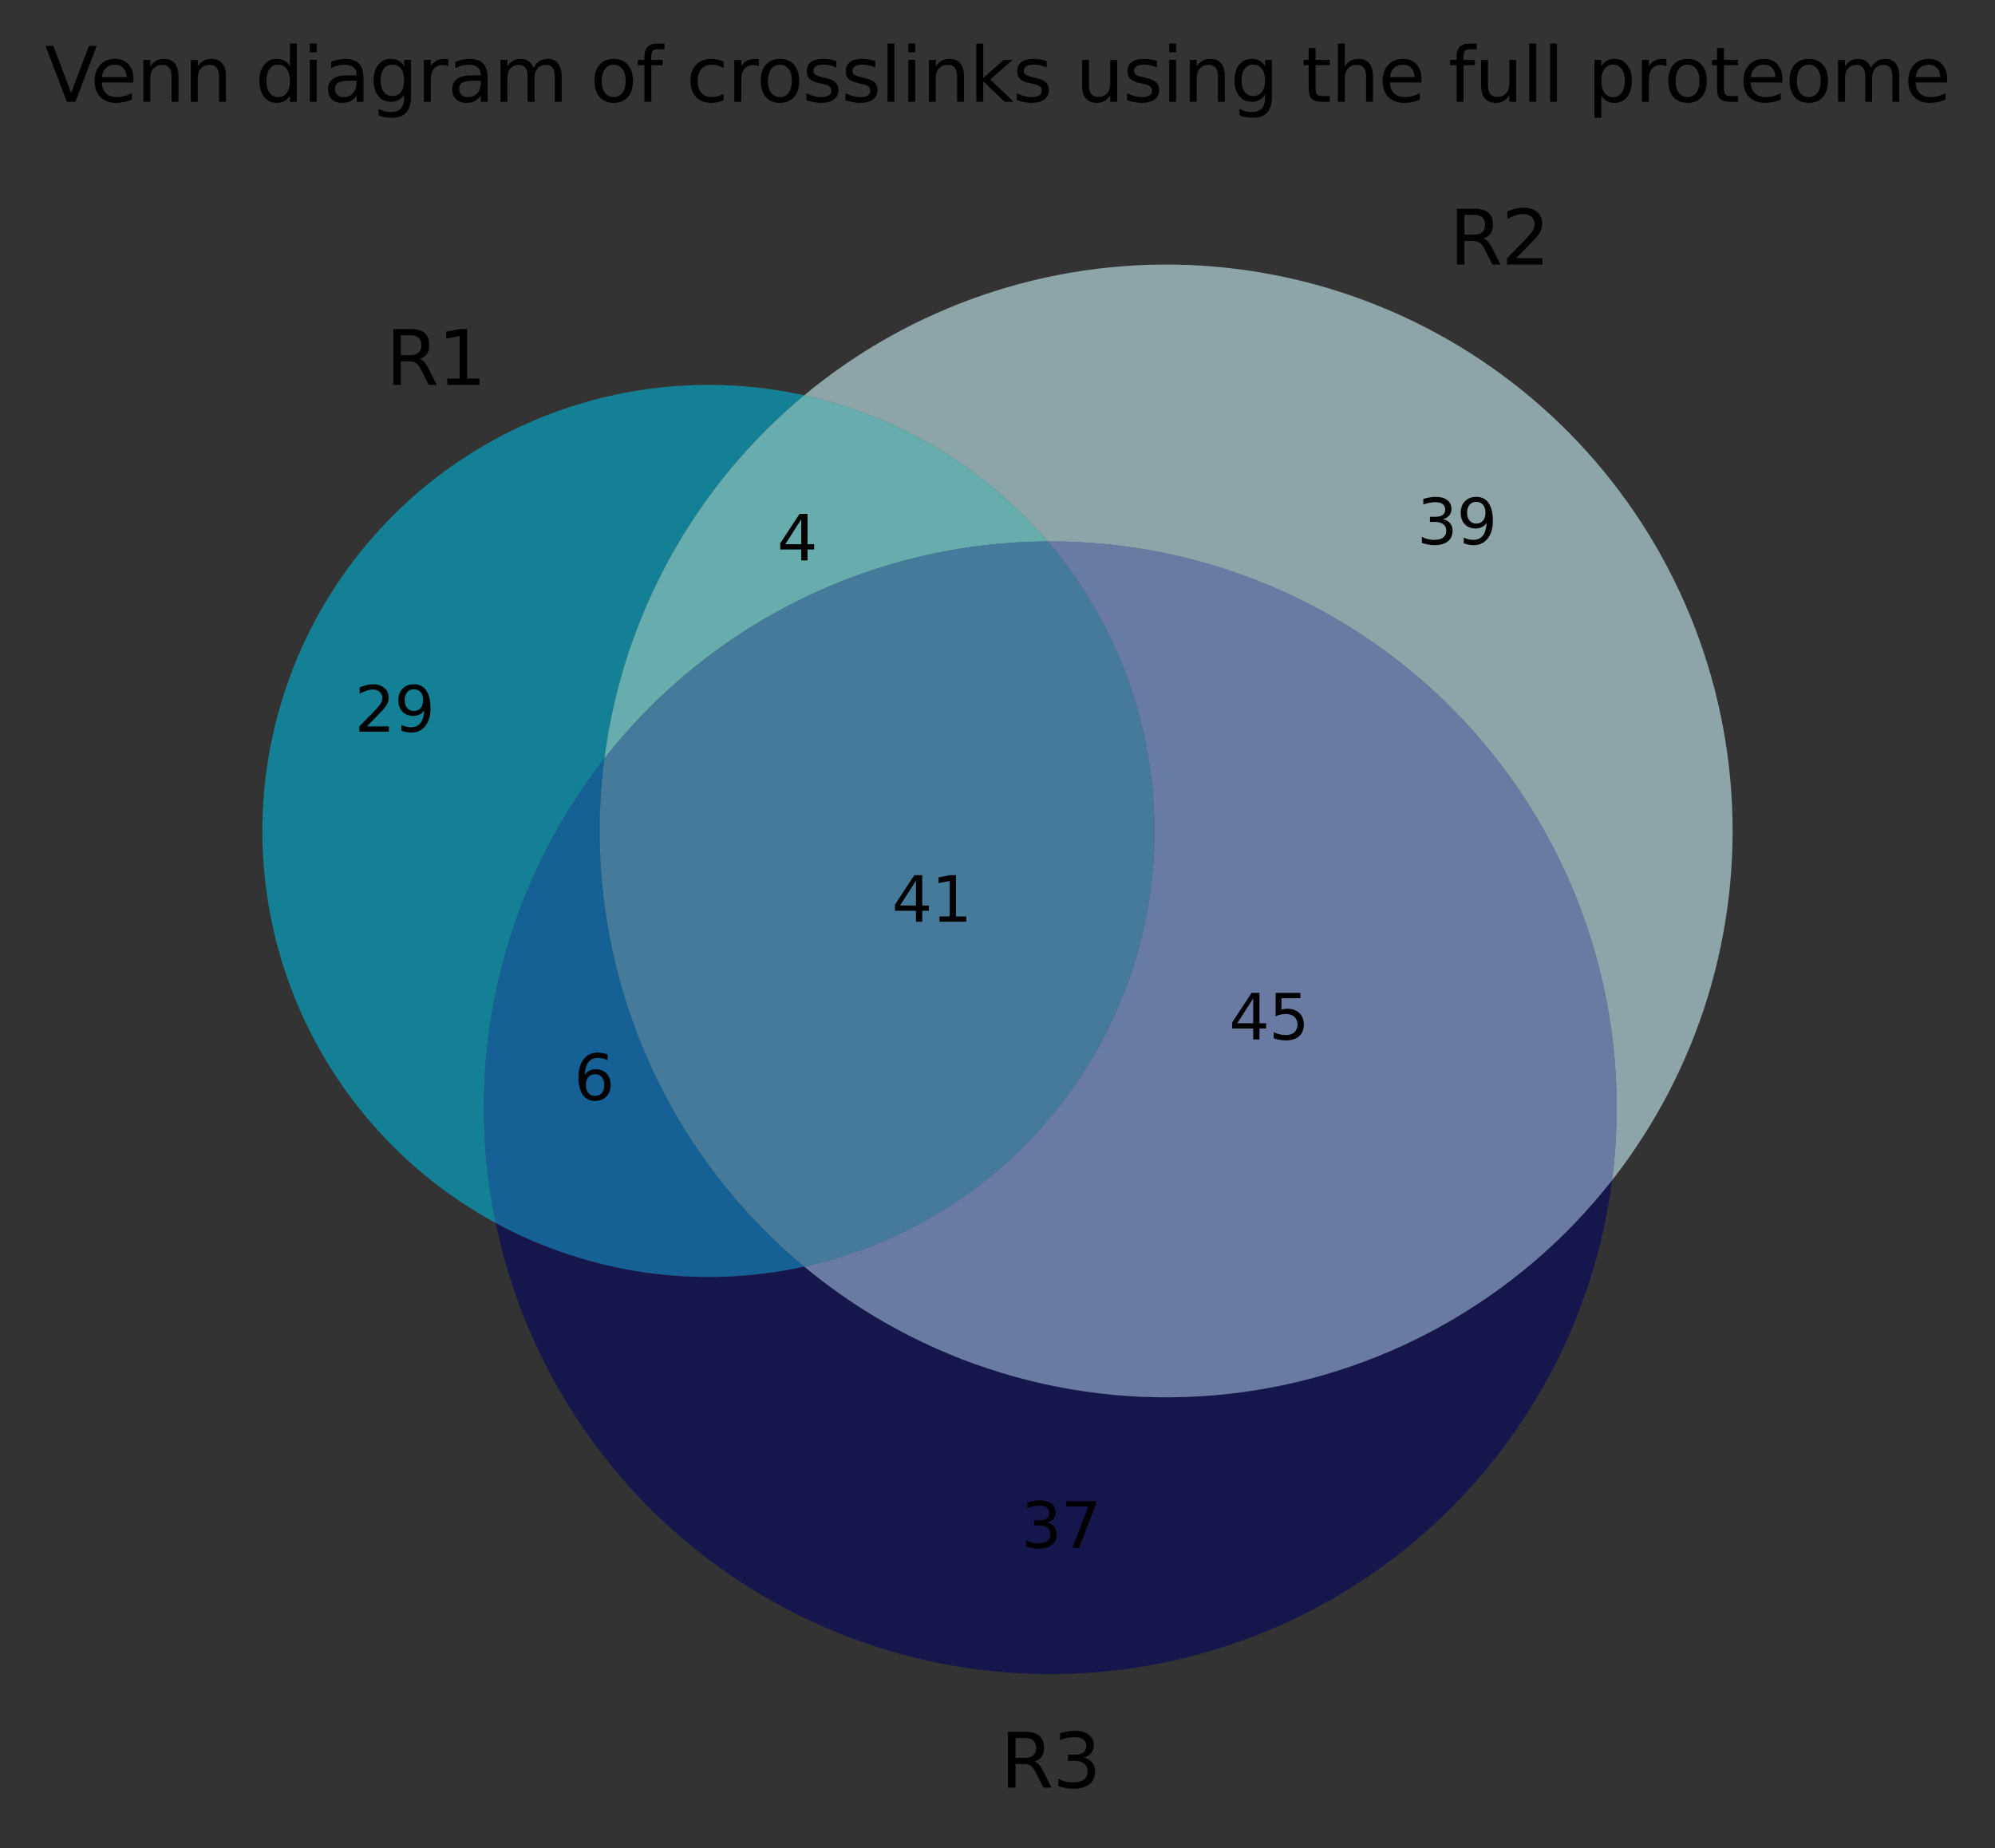 <?xml version="1.0" encoding="utf-8" standalone="no"?>
<!DOCTYPE svg PUBLIC "-//W3C//DTD SVG 1.1//EN"
  "http://www.w3.org/Graphics/SVG/1.1/DTD/svg11.dtd">
<svg xmlns:xlink="http://www.w3.org/1999/xlink" width="319.744pt" height="296.236pt" viewBox="0 0 319.744 296.236" xmlns="http://www.w3.org/2000/svg" version="1.1">
 <rect x="0" y="0" width="319.744" height="296.236" fill="#333333" stroke="none"/>
 <defs>
  <style type="text/css">*{stroke-linejoin: round; stroke-linecap: butt}</style>
 </defs>
 <g id="figure_1">
  <g id="patch_1">
   <path d="M 0 296.236 
L 319.744 296.236 
L 319.744 0 
L 0 0 
L 0 296.236 
z
" style="fill: none"/>
  </g>
  <g id="axes_1">
   <g id="patch_2">
    <path d="M 128.89 63.362 
C 112.069 59.665 94.465 62.168 79.341 70.408 
C 64.217 78.647 52.568 92.081 46.553 108.219 
C 40.537 124.358 40.552 142.138 46.593 158.267 
C 52.635 174.395 64.305 187.81 79.443 196.025 
C 76.756 183.093 76.924 169.73 79.934 156.87 
C 82.944 144.009 88.725 131.96 96.871 121.564 
C 98.327 110.29 101.887 99.389 107.366 89.429 
C 112.846 79.47 120.147 70.627 128.89 63.362 
" clip-path="url(#p6d8502a755)" style="fill: #00b4d8; opacity: 0.6"/>
   </g>
   <g id="patch_3">
    <path d="M 128.89 63.362 
C 136.447 65.023 143.684 67.9 150.319 71.88 
C 156.954 75.86 162.899 80.891 167.922 86.776 
C 180.86 86.718 193.661 89.426 205.467 94.718 
C 217.273 100.011 227.812 107.766 236.376 117.463 
C 244.94 127.16 251.333 138.577 255.126 150.946 
C 258.919 163.315 260.024 176.354 258.367 189.185 
C 272.184 171.552 278.998 149.414 277.486 127.063 
C 275.975 104.713 266.243 83.694 250.178 68.082 
C 234.112 52.47 212.823 43.344 190.439 42.473 
C 168.054 41.602 146.12 49.046 128.89 63.362 
" clip-path="url(#p6d8502a755)" style="fill: #caf0f8; opacity: 0.6"/>
   </g>
   <g id="patch_4">
    <path d="M 128.89 63.362 
C 120.147 70.627 112.846 79.47 107.366 89.429 
C 101.887 99.389 98.327 110.29 96.871 121.564 
C 105.321 110.78 116.104 102.048 128.408 96.023 
C 140.713 89.999 154.222 86.837 167.922 86.776 
C 162.899 80.891 156.954 75.86 150.319 71.88 
C 143.684 67.9 136.447 65.023 128.89 63.362 
" clip-path="url(#p6d8502a755)" style="fill: #8dffff; opacity: 0.6"/>
   </g>
   <g id="patch_5">
    <path d="M 79.443 196.025 
C 83.808 217.038 95.487 235.838 112.39 249.062 
C 129.294 262.287 150.351 269.098 171.798 268.278 
C 193.244 267.458 213.72 259.059 229.565 244.583 
C 245.41 230.106 255.619 210.47 258.367 189.185 
C 250.879 198.741 241.549 206.698 230.932 212.585 
C 220.314 218.472 208.623 222.17 196.551 223.46 
C 184.479 224.749 172.271 223.604 160.649 220.093 
C 149.028 216.581 138.228 210.774 128.89 203.015 
C 120.564 204.845 111.977 205.171 103.536 203.978 
C 95.095 202.784 86.935 200.091 79.443 196.025 
" clip-path="url(#p6d8502a755)" style="fill: #03045e; opacity: 0.6"/>
   </g>
   <g id="patch_6">
    <path d="M 79.443 196.025 
C 86.935 200.091 95.095 202.784 103.536 203.978 
C 111.977 205.171 120.564 204.845 128.89 203.015 
C 117.122 193.237 108.015 180.641 102.418 166.402 
C 96.82 152.163 94.912 136.737 96.871 121.564 
C 88.725 131.96 82.944 144.009 79.934 156.87 
C 76.924 169.73 76.756 183.093 79.443 196.025 
" clip-path="url(#p6d8502a755)" style="fill: #0281d9; opacity: 0.6"/>
   </g>
   <g id="patch_7">
    <path d="M 167.922 86.776 
C 175.937 96.167 181.385 107.476 183.732 119.597 
C 186.079 131.718 185.247 144.243 181.317 155.947 
C 177.387 167.651 170.491 178.14 161.304 186.387 
C 152.117 194.635 140.949 200.365 128.89 203.015 
C 138.228 210.774 149.028 216.581 160.649 220.093 
C 172.271 223.604 184.479 224.749 196.551 223.46 
C 208.623 222.17 220.314 218.472 230.932 212.585 
C 241.549 206.698 250.879 198.741 258.367 189.185 
C 260.024 176.354 258.919 163.315 255.126 150.946 
C 251.333 138.577 244.94 127.16 236.376 117.463 
C 227.812 107.766 217.273 100.011 205.467 94.718 
C 193.661 89.426 180.86 86.718 167.922 86.776 
" clip-path="url(#p6d8502a755)" style="fill: #8fabef; opacity: 0.6"/>
   </g>
   <g id="patch_8">
    <path d="M 96.871 121.564 
C 94.912 136.737 96.82 152.163 102.418 166.402 
C 108.015 180.641 117.122 193.237 128.89 203.015 
C 140.949 200.365 152.117 194.635 161.304 186.387 
C 170.491 178.14 177.387 167.651 181.317 155.947 
C 185.247 144.243 186.079 131.718 183.732 119.597 
C 181.385 107.476 175.937 96.167 167.922 86.776 
C 154.222 86.837 140.713 89.999 128.408 96.023 
C 116.104 102.048 105.321 110.78 96.871 121.564 
" clip-path="url(#p6d8502a755)" style="fill: #52aadf; opacity: 0.6"/>
   </g>
   <g id="text_1">
    <!-- 29 -->
    <g transform="translate(56.84 117.28) scale(0.1 -0.1)">
     <defs>
      <path id="DejaVuSans-32" d="M 1228 531 
L 3431 531 
L 3431 0 
L 469 0 
L 469 531 
Q 828 903 1448 1529 
Q 2069 2156 2228 2338 
Q 2531 2678 2651 2914 
Q 2772 3150 2772 3378 
Q 2772 3750 2511 3984 
Q 2250 4219 1831 4219 
Q 1534 4219 1204 4116 
Q 875 4013 500 3803 
L 500 4441 
Q 881 4594 1212 4672 
Q 1544 4750 1819 4750 
Q 2544 4750 2975 4387 
Q 3406 4025 3406 3419 
Q 3406 3131 3298 2873 
Q 3191 2616 2906 2266 
Q 2828 2175 2409 1742 
Q 1991 1309 1228 531 
z
" transform="scale(0.016)"/>
      <path id="DejaVuSans-39" d="M 703 97 
L 703 672 
Q 941 559 1184 500 
Q 1428 441 1663 441 
Q 2288 441 2617 861 
Q 2947 1281 2994 2138 
Q 2813 1869 2534 1725 
Q 2256 1581 1919 1581 
Q 1219 1581 811 2004 
Q 403 2428 403 3163 
Q 403 3881 828 4315 
Q 1253 4750 1959 4750 
Q 2769 4750 3195 4129 
Q 3622 3509 3622 2328 
Q 3622 1225 3098 567 
Q 2575 -91 1691 -91 
Q 1453 -91 1209 -44 
Q 966 3 703 97 
z
M 1959 2075 
Q 2384 2075 2632 2365 
Q 2881 2656 2881 3163 
Q 2881 3666 2632 3958 
Q 2384 4250 1959 4250 
Q 1534 4250 1286 3958 
Q 1038 3666 1038 3163 
Q 1038 2656 1286 2365 
Q 1534 2075 1959 2075 
z
" transform="scale(0.016)"/>
     </defs>
     <use xlink:href="#DejaVuSans-32"/>
     <use xlink:href="#DejaVuSans-39" x="63.623"/>
    </g>
   </g>
   <g id="text_2">
    <!-- 39 -->
    <g transform="translate(227.109 87.24) scale(0.1 -0.1)">
     <defs>
      <path id="DejaVuSans-33" d="M 2597 2516 
Q 3050 2419 3304 2112 
Q 3559 1806 3559 1356 
Q 3559 666 3084 287 
Q 2609 -91 1734 -91 
Q 1441 -91 1130 -33 
Q 819 25 488 141 
L 488 750 
Q 750 597 1062 519 
Q 1375 441 1716 441 
Q 2309 441 2620 675 
Q 2931 909 2931 1356 
Q 2931 1769 2642 2001 
Q 2353 2234 1838 2234 
L 1294 2234 
L 1294 2753 
L 1863 2753 
Q 2328 2753 2575 2939 
Q 2822 3125 2822 3475 
Q 2822 3834 2567 4026 
Q 2313 4219 1838 4219 
Q 1578 4219 1281 4162 
Q 984 4106 628 3988 
L 628 4550 
Q 988 4650 1302 4700 
Q 1616 4750 1894 4750 
Q 2613 4750 3031 4423 
Q 3450 4097 3450 3541 
Q 3450 3153 3228 2886 
Q 3006 2619 2597 2516 
z
" transform="scale(0.016)"/>
     </defs>
     <use xlink:href="#DejaVuSans-33"/>
     <use xlink:href="#DejaVuSans-39" x="63.623"/>
    </g>
   </g>
   <g id="text_3">
    <!-- 4 -->
    <g transform="translate(124.546 89.829) scale(0.1 -0.1)">
     <defs>
      <path id="DejaVuSans-34" d="M 2419 4116 
L 825 1625 
L 2419 1625 
L 2419 4116 
z
M 2253 4666 
L 3047 4666 
L 3047 1625 
L 3713 1625 
L 3713 1100 
L 3047 1100 
L 3047 0 
L 2419 0 
L 2419 1100 
L 313 1100 
L 313 1709 
L 2253 4666 
z
" transform="scale(0.016)"/>
     </defs>
     <use xlink:href="#DejaVuSans-34"/>
    </g>
   </g>
   <g id="text_4">
    <!-- 37 -->
    <g transform="translate(163.655 248.081) scale(0.1 -0.1)">
     <defs>
      <path id="DejaVuSans-37" d="M 525 4666 
L 3525 4666 
L 3525 4397 
L 1831 0 
L 1172 0 
L 2766 4134 
L 525 4134 
L 525 4666 
z
" transform="scale(0.016)"/>
     </defs>
     <use xlink:href="#DejaVuSans-33"/>
     <use xlink:href="#DejaVuSans-37" x="63.623"/>
    </g>
   </g>
   <g id="text_5">
    <!-- 6 -->
    <g transform="translate(91.994 176.317) scale(0.1 -0.1)">
     <defs>
      <path id="DejaVuSans-36" d="M 2113 2584 
Q 1688 2584 1439 2293 
Q 1191 2003 1191 1497 
Q 1191 994 1439 701 
Q 1688 409 2113 409 
Q 2538 409 2786 701 
Q 3034 994 3034 1497 
Q 3034 2003 2786 2293 
Q 2538 2584 2113 2584 
z
M 3366 4563 
L 3366 3988 
Q 3128 4100 2886 4159 
Q 2644 4219 2406 4219 
Q 1781 4219 1451 3797 
Q 1122 3375 1075 2522 
Q 1259 2794 1537 2939 
Q 1816 3084 2150 3084 
Q 2853 3084 3261 2657 
Q 3669 2231 3669 1497 
Q 3669 778 3244 343 
Q 2819 -91 2113 -91 
Q 1303 -91 875 529 
Q 447 1150 447 2328 
Q 447 3434 972 4092 
Q 1497 4750 2381 4750 
Q 2619 4750 2861 4703 
Q 3103 4656 3366 4563 
z
" transform="scale(0.016)"/>
     </defs>
     <use xlink:href="#DejaVuSans-36"/>
    </g>
   </g>
   <g id="text_6">
    <!-- 45 -->
    <g transform="translate(196.984 166.614) scale(0.1 -0.1)">
     <defs>
      <path id="DejaVuSans-35" d="M 691 4666 
L 3169 4666 
L 3169 4134 
L 1269 4134 
L 1269 2991 
Q 1406 3038 1543 3061 
Q 1681 3084 1819 3084 
Q 2600 3084 3056 2656 
Q 3513 2228 3513 1497 
Q 3513 744 3044 326 
Q 2575 -91 1722 -91 
Q 1428 -91 1123 -41 
Q 819 9 494 109 
L 494 744 
Q 775 591 1075 516 
Q 1375 441 1709 441 
Q 2250 441 2565 725 
Q 2881 1009 2881 1497 
Q 2881 1984 2565 2268 
Q 2250 2553 1709 2553 
Q 1456 2553 1204 2497 
Q 953 2441 691 2322 
L 691 4666 
z
" transform="scale(0.016)"/>
     </defs>
     <use xlink:href="#DejaVuSans-34"/>
     <use xlink:href="#DejaVuSans-35" x="63.623"/>
    </g>
   </g>
   <g id="text_7">
    <!-- 41 -->
    <g transform="translate(142.935 147.742) scale(0.1 -0.1)">
     <defs>
      <path id="DejaVuSans-31" d="M 794 531 
L 1825 531 
L 1825 4091 
L 703 3866 
L 703 4441 
L 1819 4666 
L 2450 4666 
L 2450 531 
L 3481 531 
L 3481 0 
L 794 0 
L 794 531 
z
" transform="scale(0.016)"/>
     </defs>
     <use xlink:href="#DejaVuSans-34"/>
     <use xlink:href="#DejaVuSans-31" x="63.623"/>
    </g>
   </g>
   <g id="text_8">
    <!-- R1 -->
    <g transform="translate(61.824 61.696) scale(0.12 -0.12)">
     <defs>
      <path id="DejaVuSans-52" d="M 2841 2188 
Q 3044 2119 3236 1894 
Q 3428 1669 3622 1275 
L 4263 0 
L 3584 0 
L 2988 1197 
Q 2756 1666 2539 1819 
Q 2322 1972 1947 1972 
L 1259 1972 
L 1259 0 
L 628 0 
L 628 4666 
L 2053 4666 
Q 2853 4666 3247 4331 
Q 3641 3997 3641 3322 
Q 3641 2881 3436 2590 
Q 3231 2300 2841 2188 
z
M 1259 4147 
L 1259 2491 
L 2053 2491 
Q 2509 2491 2742 2702 
Q 2975 2913 2975 3322 
Q 2975 3731 2742 3939 
Q 2509 4147 2053 4147 
L 1259 4147 
z
" transform="scale(0.016)"/>
     </defs>
     <use xlink:href="#DejaVuSans-52"/>
     <use xlink:href="#DejaVuSans-31" x="69.482"/>
    </g>
   </g>
   <g id="text_9">
    <!-- R2 -->
    <g transform="translate(232.301 42.404) scale(0.12 -0.12)">
     <use xlink:href="#DejaVuSans-52"/>
     <use xlink:href="#DejaVuSans-32" x="69.482"/>
    </g>
   </g>
   <g id="text_10">
    <!-- R3 -->
    <g transform="translate(160.343 286.541) scale(0.12 -0.12)">
     <use xlink:href="#DejaVuSans-52"/>
     <use xlink:href="#DejaVuSans-33" x="69.482"/>
    </g>
   </g>
   <g id="text_11">
    <!-- Venn diagram of crosslinks using the full proteome -->
    <g transform="translate(7.2 16.318) scale(0.12 -0.12)">
     <defs>
      <path id="DejaVuSans-56" d="M 1831 0 
L 50 4666 
L 709 4666 
L 2188 738 
L 3669 4666 
L 4325 4666 
L 2547 0 
L 1831 0 
z
" transform="scale(0.016)"/>
      <path id="DejaVuSans-65" d="M 3597 1894 
L 3597 1613 
L 953 1613 
Q 991 1019 1311 708 
Q 1631 397 2203 397 
Q 2534 397 2845 478 
Q 3156 559 3463 722 
L 3463 178 
Q 3153 47 2828 -22 
Q 2503 -91 2169 -91 
Q 1331 -91 842 396 
Q 353 884 353 1716 
Q 353 2575 817 3079 
Q 1281 3584 2069 3584 
Q 2775 3584 3186 3129 
Q 3597 2675 3597 1894 
z
M 3022 2063 
Q 3016 2534 2758 2815 
Q 2500 3097 2075 3097 
Q 1594 3097 1305 2825 
Q 1016 2553 972 2059 
L 3022 2063 
z
" transform="scale(0.016)"/>
      <path id="DejaVuSans-6e" d="M 3513 2113 
L 3513 0 
L 2938 0 
L 2938 2094 
Q 2938 2591 2744 2837 
Q 2550 3084 2163 3084 
Q 1697 3084 1428 2787 
Q 1159 2491 1159 1978 
L 1159 0 
L 581 0 
L 581 3500 
L 1159 3500 
L 1159 2956 
Q 1366 3272 1645 3428 
Q 1925 3584 2291 3584 
Q 2894 3584 3203 3211 
Q 3513 2838 3513 2113 
z
" transform="scale(0.016)"/>
      <path id="DejaVuSans-20" transform="scale(0.016)"/>
      <path id="DejaVuSans-64" d="M 2906 2969 
L 2906 4863 
L 3481 4863 
L 3481 0 
L 2906 0 
L 2906 525 
Q 2725 213 2448 61 
Q 2172 -91 1784 -91 
Q 1150 -91 751 415 
Q 353 922 353 1747 
Q 353 2572 751 3078 
Q 1150 3584 1784 3584 
Q 2172 3584 2448 3432 
Q 2725 3281 2906 2969 
z
M 947 1747 
Q 947 1113 1208 752 
Q 1469 391 1925 391 
Q 2381 391 2643 752 
Q 2906 1113 2906 1747 
Q 2906 2381 2643 2742 
Q 2381 3103 1925 3103 
Q 1469 3103 1208 2742 
Q 947 2381 947 1747 
z
" transform="scale(0.016)"/>
      <path id="DejaVuSans-69" d="M 603 3500 
L 1178 3500 
L 1178 0 
L 603 0 
L 603 3500 
z
M 603 4863 
L 1178 4863 
L 1178 4134 
L 603 4134 
L 603 4863 
z
" transform="scale(0.016)"/>
      <path id="DejaVuSans-61" d="M 2194 1759 
Q 1497 1759 1228 1600 
Q 959 1441 959 1056 
Q 959 750 1161 570 
Q 1363 391 1709 391 
Q 2188 391 2477 730 
Q 2766 1069 2766 1631 
L 2766 1759 
L 2194 1759 
z
M 3341 1997 
L 3341 0 
L 2766 0 
L 2766 531 
Q 2569 213 2275 61 
Q 1981 -91 1556 -91 
Q 1019 -91 701 211 
Q 384 513 384 1019 
Q 384 1609 779 1909 
Q 1175 2209 1959 2209 
L 2766 2209 
L 2766 2266 
Q 2766 2663 2505 2880 
Q 2244 3097 1772 3097 
Q 1472 3097 1187 3025 
Q 903 2953 641 2809 
L 641 3341 
Q 956 3463 1253 3523 
Q 1550 3584 1831 3584 
Q 2591 3584 2966 3190 
Q 3341 2797 3341 1997 
z
" transform="scale(0.016)"/>
      <path id="DejaVuSans-67" d="M 2906 1791 
Q 2906 2416 2648 2759 
Q 2391 3103 1925 3103 
Q 1463 3103 1205 2759 
Q 947 2416 947 1791 
Q 947 1169 1205 825 
Q 1463 481 1925 481 
Q 2391 481 2648 825 
Q 2906 1169 2906 1791 
z
M 3481 434 
Q 3481 -459 3084 -895 
Q 2688 -1331 1869 -1331 
Q 1566 -1331 1297 -1286 
Q 1028 -1241 775 -1147 
L 775 -588 
Q 1028 -725 1275 -790 
Q 1522 -856 1778 -856 
Q 2344 -856 2625 -561 
Q 2906 -266 2906 331 
L 2906 616 
Q 2728 306 2450 153 
Q 2172 0 1784 0 
Q 1141 0 747 490 
Q 353 981 353 1791 
Q 353 2603 747 3093 
Q 1141 3584 1784 3584 
Q 2172 3584 2450 3431 
Q 2728 3278 2906 2969 
L 2906 3500 
L 3481 3500 
L 3481 434 
z
" transform="scale(0.016)"/>
      <path id="DejaVuSans-72" d="M 2631 2963 
Q 2534 3019 2420 3045 
Q 2306 3072 2169 3072 
Q 1681 3072 1420 2755 
Q 1159 2438 1159 1844 
L 1159 0 
L 581 0 
L 581 3500 
L 1159 3500 
L 1159 2956 
Q 1341 3275 1631 3429 
Q 1922 3584 2338 3584 
Q 2397 3584 2469 3576 
Q 2541 3569 2628 3553 
L 2631 2963 
z
" transform="scale(0.016)"/>
      <path id="DejaVuSans-6d" d="M 3328 2828 
Q 3544 3216 3844 3400 
Q 4144 3584 4550 3584 
Q 5097 3584 5394 3201 
Q 5691 2819 5691 2113 
L 5691 0 
L 5113 0 
L 5113 2094 
Q 5113 2597 4934 2840 
Q 4756 3084 4391 3084 
Q 3944 3084 3684 2787 
Q 3425 2491 3425 1978 
L 3425 0 
L 2847 0 
L 2847 2094 
Q 2847 2600 2669 2842 
Q 2491 3084 2119 3084 
Q 1678 3084 1418 2786 
Q 1159 2488 1159 1978 
L 1159 0 
L 581 0 
L 581 3500 
L 1159 3500 
L 1159 2956 
Q 1356 3278 1631 3431 
Q 1906 3584 2284 3584 
Q 2666 3584 2933 3390 
Q 3200 3197 3328 2828 
z
" transform="scale(0.016)"/>
      <path id="DejaVuSans-6f" d="M 1959 3097 
Q 1497 3097 1228 2736 
Q 959 2375 959 1747 
Q 959 1119 1226 758 
Q 1494 397 1959 397 
Q 2419 397 2687 759 
Q 2956 1122 2956 1747 
Q 2956 2369 2687 2733 
Q 2419 3097 1959 3097 
z
M 1959 3584 
Q 2709 3584 3137 3096 
Q 3566 2609 3566 1747 
Q 3566 888 3137 398 
Q 2709 -91 1959 -91 
Q 1206 -91 779 398 
Q 353 888 353 1747 
Q 353 2609 779 3096 
Q 1206 3584 1959 3584 
z
" transform="scale(0.016)"/>
      <path id="DejaVuSans-66" d="M 2375 4863 
L 2375 4384 
L 1825 4384 
Q 1516 4384 1395 4259 
Q 1275 4134 1275 3809 
L 1275 3500 
L 2222 3500 
L 2222 3053 
L 1275 3053 
L 1275 0 
L 697 0 
L 697 3053 
L 147 3053 
L 147 3500 
L 697 3500 
L 697 3744 
Q 697 4328 969 4595 
Q 1241 4863 1831 4863 
L 2375 4863 
z
" transform="scale(0.016)"/>
      <path id="DejaVuSans-63" d="M 3122 3366 
L 3122 2828 
Q 2878 2963 2633 3030 
Q 2388 3097 2138 3097 
Q 1578 3097 1268 2742 
Q 959 2388 959 1747 
Q 959 1106 1268 751 
Q 1578 397 2138 397 
Q 2388 397 2633 464 
Q 2878 531 3122 666 
L 3122 134 
Q 2881 22 2623 -34 
Q 2366 -91 2075 -91 
Q 1284 -91 818 406 
Q 353 903 353 1747 
Q 353 2603 823 3093 
Q 1294 3584 2113 3584 
Q 2378 3584 2631 3529 
Q 2884 3475 3122 3366 
z
" transform="scale(0.016)"/>
      <path id="DejaVuSans-73" d="M 2834 3397 
L 2834 2853 
Q 2591 2978 2328 3040 
Q 2066 3103 1784 3103 
Q 1356 3103 1142 2972 
Q 928 2841 928 2578 
Q 928 2378 1081 2264 
Q 1234 2150 1697 2047 
L 1894 2003 
Q 2506 1872 2764 1633 
Q 3022 1394 3022 966 
Q 3022 478 2636 193 
Q 2250 -91 1575 -91 
Q 1294 -91 989 -36 
Q 684 19 347 128 
L 347 722 
Q 666 556 975 473 
Q 1284 391 1588 391 
Q 1994 391 2212 530 
Q 2431 669 2431 922 
Q 2431 1156 2273 1281 
Q 2116 1406 1581 1522 
L 1381 1569 
Q 847 1681 609 1914 
Q 372 2147 372 2553 
Q 372 3047 722 3315 
Q 1072 3584 1716 3584 
Q 2034 3584 2315 3537 
Q 2597 3491 2834 3397 
z
" transform="scale(0.016)"/>
      <path id="DejaVuSans-6c" d="M 603 4863 
L 1178 4863 
L 1178 0 
L 603 0 
L 603 4863 
z
" transform="scale(0.016)"/>
      <path id="DejaVuSans-6b" d="M 581 4863 
L 1159 4863 
L 1159 1991 
L 2875 3500 
L 3609 3500 
L 1753 1863 
L 3688 0 
L 2938 0 
L 1159 1709 
L 1159 0 
L 581 0 
L 581 4863 
z
" transform="scale(0.016)"/>
      <path id="DejaVuSans-75" d="M 544 1381 
L 544 3500 
L 1119 3500 
L 1119 1403 
Q 1119 906 1312 657 
Q 1506 409 1894 409 
Q 2359 409 2629 706 
Q 2900 1003 2900 1516 
L 2900 3500 
L 3475 3500 
L 3475 0 
L 2900 0 
L 2900 538 
Q 2691 219 2414 64 
Q 2138 -91 1772 -91 
Q 1169 -91 856 284 
Q 544 659 544 1381 
z
M 1991 3584 
L 1991 3584 
z
" transform="scale(0.016)"/>
      <path id="DejaVuSans-74" d="M 1172 4494 
L 1172 3500 
L 2356 3500 
L 2356 3053 
L 1172 3053 
L 1172 1153 
Q 1172 725 1289 603 
Q 1406 481 1766 481 
L 2356 481 
L 2356 0 
L 1766 0 
Q 1100 0 847 248 
Q 594 497 594 1153 
L 594 3053 
L 172 3053 
L 172 3500 
L 594 3500 
L 594 4494 
L 1172 4494 
z
" transform="scale(0.016)"/>
      <path id="DejaVuSans-68" d="M 3513 2113 
L 3513 0 
L 2938 0 
L 2938 2094 
Q 2938 2591 2744 2837 
Q 2550 3084 2163 3084 
Q 1697 3084 1428 2787 
Q 1159 2491 1159 1978 
L 1159 0 
L 581 0 
L 581 4863 
L 1159 4863 
L 1159 2956 
Q 1366 3272 1645 3428 
Q 1925 3584 2291 3584 
Q 2894 3584 3203 3211 
Q 3513 2838 3513 2113 
z
" transform="scale(0.016)"/>
      <path id="DejaVuSans-70" d="M 1159 525 
L 1159 -1331 
L 581 -1331 
L 581 3500 
L 1159 3500 
L 1159 2969 
Q 1341 3281 1617 3432 
Q 1894 3584 2278 3584 
Q 2916 3584 3314 3078 
Q 3713 2572 3713 1747 
Q 3713 922 3314 415 
Q 2916 -91 2278 -91 
Q 1894 -91 1617 61 
Q 1341 213 1159 525 
z
M 3116 1747 
Q 3116 2381 2855 2742 
Q 2594 3103 2138 3103 
Q 1681 3103 1420 2742 
Q 1159 2381 1159 1747 
Q 1159 1113 1420 752 
Q 1681 391 2138 391 
Q 2594 391 2855 752 
Q 3116 1113 3116 1747 
z
" transform="scale(0.016)"/>
     </defs>
     <use xlink:href="#DejaVuSans-56"/>
     <use xlink:href="#DejaVuSans-65" x="60.658"/>
     <use xlink:href="#DejaVuSans-6e" x="122.182"/>
     <use xlink:href="#DejaVuSans-6e" x="185.561"/>
     <use xlink:href="#DejaVuSans-20" x="248.939"/>
     <use xlink:href="#DejaVuSans-64" x="280.727"/>
     <use xlink:href="#DejaVuSans-69" x="344.203"/>
     <use xlink:href="#DejaVuSans-61" x="371.986"/>
     <use xlink:href="#DejaVuSans-67" x="433.266"/>
     <use xlink:href="#DejaVuSans-72" x="496.742"/>
     <use xlink:href="#DejaVuSans-61" x="537.855"/>
     <use xlink:href="#DejaVuSans-6d" x="599.135"/>
     <use xlink:href="#DejaVuSans-20" x="696.547"/>
     <use xlink:href="#DejaVuSans-6f" x="728.334"/>
     <use xlink:href="#DejaVuSans-66" x="789.516"/>
     <use xlink:href="#DejaVuSans-20" x="824.721"/>
     <use xlink:href="#DejaVuSans-63" x="856.508"/>
     <use xlink:href="#DejaVuSans-72" x="911.488"/>
     <use xlink:href="#DejaVuSans-6f" x="950.352"/>
     <use xlink:href="#DejaVuSans-73" x="1011.533"/>
     <use xlink:href="#DejaVuSans-73" x="1063.633"/>
     <use xlink:href="#DejaVuSans-6c" x="1115.732"/>
     <use xlink:href="#DejaVuSans-69" x="1143.516"/>
     <use xlink:href="#DejaVuSans-6e" x="1171.299"/>
     <use xlink:href="#DejaVuSans-6b" x="1234.678"/>
     <use xlink:href="#DejaVuSans-73" x="1292.588"/>
     <use xlink:href="#DejaVuSans-20" x="1344.688"/>
     <use xlink:href="#DejaVuSans-75" x="1376.475"/>
     <use xlink:href="#DejaVuSans-73" x="1439.854"/>
     <use xlink:href="#DejaVuSans-69" x="1491.953"/>
     <use xlink:href="#DejaVuSans-6e" x="1519.736"/>
     <use xlink:href="#DejaVuSans-67" x="1583.115"/>
     <use xlink:href="#DejaVuSans-20" x="1646.592"/>
     <use xlink:href="#DejaVuSans-74" x="1678.379"/>
     <use xlink:href="#DejaVuSans-68" x="1717.588"/>
     <use xlink:href="#DejaVuSans-65" x="1780.967"/>
     <use xlink:href="#DejaVuSans-20" x="1842.49"/>
     <use xlink:href="#DejaVuSans-66" x="1874.277"/>
     <use xlink:href="#DejaVuSans-75" x="1909.482"/>
     <use xlink:href="#DejaVuSans-6c" x="1972.861"/>
     <use xlink:href="#DejaVuSans-6c" x="2000.645"/>
     <use xlink:href="#DejaVuSans-20" x="2028.428"/>
     <use xlink:href="#DejaVuSans-70" x="2060.215"/>
     <use xlink:href="#DejaVuSans-72" x="2123.691"/>
     <use xlink:href="#DejaVuSans-6f" x="2162.555"/>
     <use xlink:href="#DejaVuSans-74" x="2223.736"/>
     <use xlink:href="#DejaVuSans-65" x="2262.945"/>
     <use xlink:href="#DejaVuSans-6f" x="2324.469"/>
     <use xlink:href="#DejaVuSans-6d" x="2385.65"/>
     <use xlink:href="#DejaVuSans-65" x="2483.062"/>
    </g>
   </g>
  </g>
 </g>
 <defs>
  <clipPath id="p6d8502a755">
   <rect x="21.965" y="22.318" width="275.815" height="266.112"/>
  </clipPath>
 </defs>
</svg>
